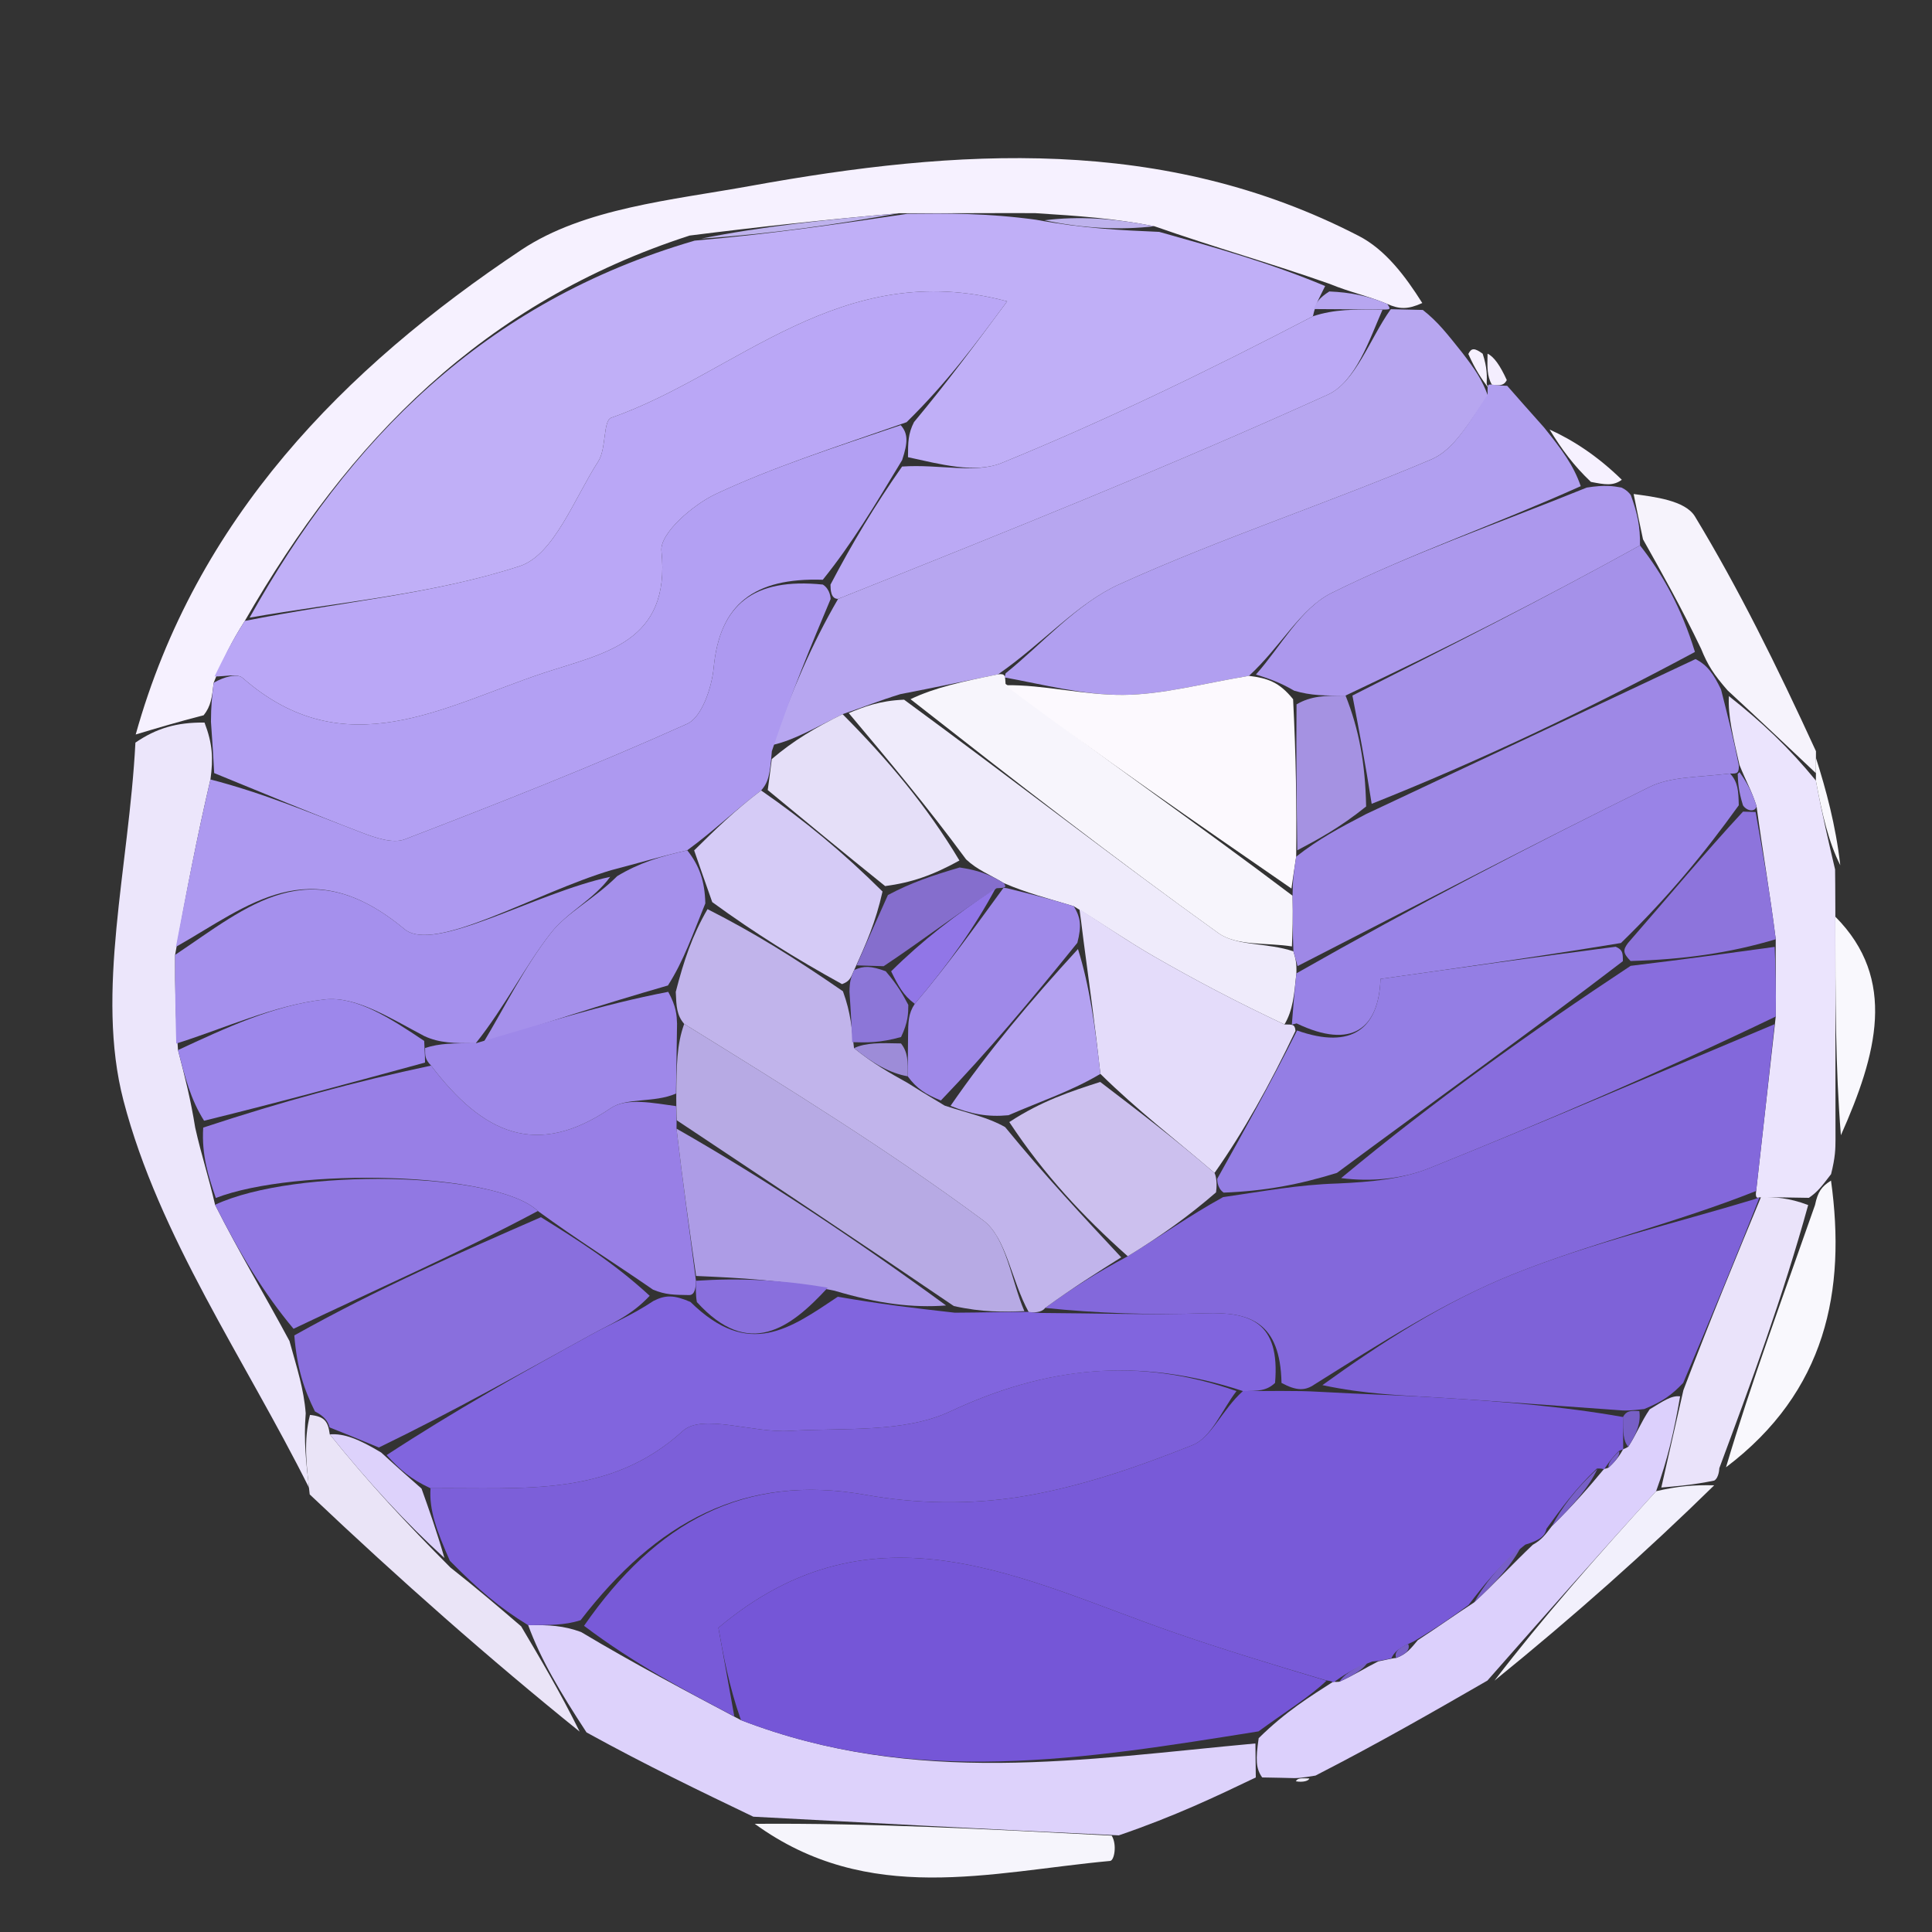 
<svg version="1.1" id="Layer_1" xmlns="http://www.w3.org/2000/svg" xmlns:xlink="http://www.w3.org/1999/xlink" x="0px" y="0px"
     width="100%" viewBox="0 0 100 100" enable-background="new 0 0 100 100" xml:space="preserve">
  <rect x="0" y="0" width="100" height="100" fill="#333333" stroke="none"/>
  <path fill="#F6F1FF" opacity="1" stroke="none"
        d="
M7.024,38.017 
	C10.143,26.854 17.772,19.077 26.98,12.937 
	C30.233,10.769 34.791,10.358 38.84,9.624 
	C49.54,7.685 60.224,6.989 70.337,12.216 
	C71.704,12.922 72.733,14.282 73.617,15.685 
	C72.875,16.022 72.435,16.014 71.805,15.732 
	C70.753,15.296 69.89,15.134 68.812,14.69 
	C65.731,13.606 62.867,12.804 59.748,11.709 
	C57.664,11.298 55.833,11.178 53.564,11.031 
	C51.073,11.024 49.021,11.045 46.529,11.037 
	C42.739,11.368 39.389,11.728 35.697,12.192 
	C25.054,15.636 18.068,22.755 12.671,32.14 
	C11.983,33.211 11.544,34.112 11.06,35.339 
	C10.969,36.104 10.922,36.541 10.542,37.021 
	C9.147,37.381 8.086,37.699 7.024,38.017 
z"/>
  <path fill="#B7A6F0" opacity="1" stroke="none"
        d="
M71.995,16.005 
	C72.435,16.014 72.875,16.022 73.645,16.043 
	C74.438,16.666 74.902,17.277 75.691,18.263 
	C76.358,19.133 76.699,19.629 77.019,20.491 
	C76.04,21.855 75.264,23.278 74.095,23.774 
	C68.755,26.04 63.215,27.849 57.937,30.241 
	C55.731,31.241 53.998,33.283 51.661,34.904 
	C49.827,35.273 48.381,35.588 46.602,35.929 
	C45.49,36.272 44.71,36.591 43.612,36.965 
	C42.19,37.669 41.087,38.317 39.987,38.559 
	C40.992,35.77 41.992,33.388 43.381,30.998 
	C52.105,27.51 60.499,24.158 68.722,20.43 
	C70.164,19.777 70.893,17.549 71.962,16.038 
	C71.973,16.027 71.995,16.005 71.995,16.005 
z"/>
  <path fill="#B19FF0" opacity="1" stroke="none"
        d="
M52.05,34.851 
	C53.998,33.283 55.731,31.241 57.937,30.241 
	C63.215,27.849 68.755,26.04 74.095,23.774 
	C75.264,23.278 76.04,21.855 77,20.426 
	C77.002,19.993 76.951,19.867 77.215,19.909 
	C77.657,19.958 77.835,19.964 78.013,19.97 
	C78.531,20.56 79.048,21.15 79.924,22.13 
	C80.865,23.303 81.448,24.087 81.819,25.164 
	C77.361,27.167 73.009,28.665 68.921,30.692 
	C67.314,31.489 66.294,33.471 64.647,34.982 
	C62.234,35.38 60.182,35.954 58.127,35.968 
	C56.074,35.981 54.017,35.432 51.99,35.063 
	C52.02,34.995 52.05,34.851 52.05,34.851 
z"/>
  <path fill="#DDD2FB" opacity="1" stroke="none"
        d="
M38.991,94.032 
	C36.236,92.709 33.48,91.387 30.359,89.67 
	C28.988,87.577 27.982,85.879 27.339,84.12 
	C28.434,84.101 29.167,84.142 30.076,84.473 
	C32.838,86.122 35.423,87.482 38.352,89.035 
	C47.377,92.518 56.178,91.047 64.98,90.241 
	C64.992,91.062 64.996,91.531 65,92 
	C62.914,92.999 60.828,93.998 57.909,94.998 
	C51.048,94.676 45.02,94.354 38.991,94.032 
z"/>
  <path fill="#ECE6FB" opacity="1" stroke="none"
        d="
M7.009,38.438 
	C8.086,37.699 9.147,37.381 10.586,37.4 
	C11.004,38.496 11.045,39.256 10.892,40.344 
	C10.168,43.451 9.637,46.23 9.063,49.425 
	C9.055,51.233 9.088,52.625 9.213,54.351 
	C9.586,55.794 9.868,56.904 10.104,58.368 
	C10.429,59.818 10.8,60.912 11.132,62.359 
	C12.377,64.829 13.66,66.947 14.982,69.408 
	C15.375,70.826 15.728,71.901 15.824,73.157 
	C15.71,74.561 15.853,75.784 15.996,77.007 
	C12.675,70.357 8.223,64.001 6.391,56.964 
	C4.932,51.361 6.673,44.926 7.009,38.438 
z"/>
  <path fill="#AC98ED" opacity="1" stroke="none"
        d="
M65.007,34.913 
	C66.294,33.471 67.314,31.489 68.921,30.692 
	C73.009,28.665 77.361,27.167 82.133,25.236 
	C83.079,25.087 83.5,25.161 83.921,25.234 
	C83.921,25.234 84.211,25.348 84.412,25.628 
	C84.756,26.577 84.899,27.246 84.886,28.23 
	C79.821,31.029 74.911,33.516 69.646,36.002 
	C68.582,36.007 67.874,36.012 66.987,35.751 
	C66.209,35.295 65.608,35.104 65.007,34.913 
z"/>
  <path fill="#DCD0FC" opacity="1" stroke="none"
        d="
M65.33,92 
	C64.996,91.531 64.992,91.062 65.149,89.968 
	C66.556,88.58 67.803,87.817 69.02,87.035 
	C68.99,87.016 69.018,87.081 69.33,87.045 
	C70.132,86.682 70.62,86.355 71.339,85.992 
	C71.57,85.957 72.019,85.832 72.267,85.816 
	C72.807,85.611 73.006,85.351 73.385,84.897 
	C74.444,84.206 75.229,83.639 76.301,82.94 
	C77.433,81.888 78.279,80.966 79.336,79.958 
	C79.813,79.69 79.98,79.441 80.329,78.987 
	C81.428,77.911 82.245,76.975 83.035,76.019 
	C83.009,76 83.022,76.065 83.26,75.963 
	C83.678,75.577 83.858,75.293 84.018,75.004 
	C83.998,74.999 84.018,75.035 84.279,74.885 
	C84.738,74.173 84.935,73.612 85.385,72.948 
	C86.076,72.53 86.515,72.215 86.963,72.275 
	C86.645,74.099 86.317,75.546 85.72,77.185 
	C82.629,80.58 79.808,83.784 76.986,86.988 
	C74.215,88.584 71.444,90.18 68.09,91.904 
	C67.332,92.033 67.156,92.034 66.98,92.035 
	C66.54,92.024 66.1,92.012 65.33,92 
z"/>
  <path fill="#EBE4FD" opacity="1" stroke="none"
        d="
M95.005,58.999 
	C95.002,59.443 95,59.887 94.776,60.774 
	C94.281,61.418 94.09,61.68 93.627,62 
	C92.566,61.983 91.86,61.966 91.073,61.975 
	C90.992,62.001 90.834,62.064 90.899,61.643 
	C91.259,58.486 91.555,55.749 91.913,52.615 
	C91.936,51.148 91.897,50.079 91.913,48.616 
	C91.603,46.158 91.236,44.094 90.918,41.726 
	C90.667,40.928 90.37,40.434 90.035,39.595 
	C89.713,38.159 89.429,37.068 89.487,36.029 
	C91.216,37.394 92.602,38.705 93.989,40.402 
	C94.322,42.193 94.653,43.599 94.984,45.004 
	C94.989,45.448 94.994,45.891 94.997,47.116 
	C94.998,51.599 95.001,55.299 95.005,58.999 
z"/>
  <path fill="#EAE4F7" opacity="1" stroke="none"
        d="
M16.031,77.351 
	C15.853,75.784 15.71,74.561 16.044,73.236 
	C16.798,73.314 16.977,73.564 17.069,74.243 
	C19.063,76.732 21.047,78.86 23.312,81.133 
	C24.722,82.245 25.849,83.212 26.976,84.18 
	C27.982,85.879 28.988,87.577 30.003,89.629 
	C25.364,85.887 20.715,81.791 16.031,77.351 
z"/>
  <path fill="#EAE3FA" opacity="1" stroke="none"
        d="
M91.153,61.949 
	C91.86,61.966 92.566,61.983 93.591,62.373 
	C92.27,67.163 90.631,71.58 88.991,75.996 
	C88.991,75.996 88.98,76.484 88.729,76.635 
	C87.648,76.856 86.819,76.925 85.989,76.994 
	C86.317,75.546 86.645,74.099 87.133,71.954 
	C88.58,68.154 89.867,65.052 91.153,61.949 
z"/>
  <path fill="#F6F5FC" opacity="1" stroke="none"
        d="
M39.066,94.401 
	C45.02,94.354 51.048,94.676 57.541,95.011 
	C57.825,95.474 57.679,96.302 57.458,96.322 
	C51.266,96.892 44.953,98.68 39.066,94.401 
z"/>
  <path fill="#F6F3FC" opacity="1" stroke="none"
        d="
M93.988,40.017 
	C92.602,38.705 91.216,37.394 89.421,35.735 
	C88.702,34.91 88.392,34.433 88.051,33.586 
	C87.028,31.449 86.035,29.683 85.042,27.916 
	C84.899,27.246 84.756,26.577 84.557,25.57 
	C85.608,25.717 87.223,25.892 87.733,26.736 
	C89.992,30.471 91.934,34.398 93.994,38.882 
	C93.994,39.677 93.991,39.847 93.988,40.017 
z"/>
  <path fill="#F9F8FD" opacity="1" stroke="none"
        d="
M89.338,75.946 
	C90.631,71.58 92.27,67.163 93.945,62.373 
	C94.09,61.68 94.281,61.418 94.773,61.107 
	C95.56,66.796 94.524,72.024 89.338,75.946 
z"/>
  <path fill="#F2F0FC" opacity="1" stroke="none"
        d="
M85.72,77.185 
	C86.819,76.925 87.648,76.856 88.727,76.879 
	C85.224,80.312 81.472,83.652 77.353,86.99 
	C79.808,83.784 82.629,80.58 85.72,77.185 
z"/>
  <path fill="#F9F8FD" opacity="1" stroke="none"
        d="
M95.285,58.759 
	C95.001,55.299 94.998,51.599 94.998,47.449 
	C98.221,50.691 97.138,54.593 95.285,58.759 
z"/>
  <path fill="#F9F8FD" opacity="1" stroke="none"
        d="
M93.989,40.402 
	C93.991,39.847 93.994,39.677 94,39.253 
	C94.509,40.853 95.016,42.708 95.253,44.784 
	C94.653,43.599 94.322,42.193 93.989,40.402 
z"/>
  <path fill="#F6F1FF" opacity="1" stroke="none"
        d="
M83.945,24.833 
	C83.5,25.161 83.079,25.087 82.345,24.943 
	C81.448,24.087 80.865,23.303 80.206,22.233 
	C81.409,22.775 82.689,23.603 83.945,24.833 
z"/>
  <path fill="#F6F1FF" opacity="1" stroke="none"
        d="
M77.021,20.059 
	C76.699,19.629 76.358,19.133 76.001,18.322 
	C76.154,18.003 76.322,18 76.743,18.308 
	C76.981,19.036 76.966,19.451 76.951,19.867 
	C76.951,19.867 77.002,19.993 77.021,20.059 
z"/>
  <path fill="#F4EEFE" opacity="1" stroke="none"
        d="
M77.215,19.909 
	C76.966,19.451 76.981,19.036 76.996,18.307 
	C77.322,18.456 77.647,18.917 77.992,19.674 
	C77.835,19.964 77.657,19.958 77.215,19.909 
z"/>
  <path fill="#EDEAF9" opacity="1" stroke="none"
        d="
M67.074,92.2 
	C67.156,92.034 67.332,92.033 67.771,92.053 
	C67.745,92.171 67.456,92.268 67.074,92.2 
z"/>
  <path fill="#C0AFF7" opacity="1" stroke="none"
        d="
M12.919,31.969 
	C18.068,22.755 25.054,15.636 35.954,12.455 
	C40.027,12.099 43.498,11.582 46.969,11.066 
	C49.021,11.045 51.073,11.024 53.625,11.374 
	C56.084,11.831 58.043,11.916 60.002,12.002 
	C62.867,12.804 65.731,13.606 68.59,14.805 
	C68.303,15.403 68.111,15.668 67.957,16.37 
	C62.568,19.178 57.281,21.741 51.853,23.96 
	C50.461,24.529 48.627,24.015 46.997,23.665 
	C47.001,22.888 47.003,22.444 47.309,21.847 
	C49.031,19.78 50.449,17.866 52.131,15.597 
	C43.509,13.286 38.134,19.355 31.633,21.624 
	C31.211,21.772 31.387,23.228 30.97,23.872 
	C29.72,25.807 28.668,28.725 26.899,29.302 
	C22.425,30.761 17.602,31.151 12.919,31.969 
z"/>
  <path fill="#BAA7F6" opacity="1" stroke="none"
        d="
M12.671,32.14 
	C17.602,31.151 22.425,30.761 26.899,29.302 
	C28.668,28.725 29.72,25.807 30.97,23.872 
	C31.387,23.228 31.211,21.772 31.633,21.624 
	C38.134,19.355 43.509,13.286 52.131,15.597 
	C50.449,17.866 49.031,19.78 46.925,21.853 
	C43.167,23.171 40.024,24.177 37.059,25.564 
	C35.866,26.123 34.142,27.612 34.236,28.514 
	C34.729,33.284 31.246,33.802 28.147,34.829 
	C22.991,36.538 17.857,39.733 12.565,35.093 
	C12.277,34.84 11.6,35.029 11.105,35.012 
	C11.544,34.112 11.983,33.211 12.671,32.14 
z"/>
  <path fill="#B3A0F3" opacity="1" stroke="none"
        d="
M11.06,35.339 
	C11.6,35.029 12.277,34.84 12.565,35.093 
	C17.857,39.733 22.991,36.538 28.147,34.829 
	C31.246,33.802 34.729,33.284 34.236,28.514 
	C34.142,27.612 35.866,26.123 37.059,25.564 
	C40.024,24.177 43.167,23.171 46.622,22.006 
	C47.003,22.444 47.001,22.888 46.694,23.815 
	C45.254,26.202 44.118,28.106 42.588,30.008 
	C39.028,29.895 37.253,31.266 36.939,34.563 
	C36.841,35.593 36.326,37.123 35.57,37.464 
	C30.769,39.624 25.862,41.554 20.945,43.444 
	C20.326,43.681 19.398,43.353 18.692,43.083 
	C16.138,42.107 13.618,41.045 11.086,40.015 
	C11.045,39.256 11.004,38.496 10.919,37.357 
	C10.922,36.541 10.969,36.104 11.06,35.339 
z"/>
  <path fill="#BEB2ED" opacity="1" stroke="none"
        d="
M46.529,11.037 
	C43.498,11.582 40.027,12.099 36.297,12.351 
	C39.389,11.728 42.739,11.368 46.529,11.037 
z"/>
  <path fill="#BEB2ED" opacity="1" stroke="none"
        d="
M59.748,11.709 
	C58.043,11.916 56.084,11.831 54.064,11.402 
	C55.833,11.178 57.664,11.298 59.748,11.709 
z"/>
  <path fill="#B7A6F0" opacity="1" stroke="none"
        d="
M68.006,15.997 
	C68.111,15.668 68.303,15.403 68.805,15.086 
	C69.89,15.134 70.753,15.296 71.805,15.732 
	C71.995,16.005 71.973,16.027 71.569,16.021 
	C70.111,16.009 69.059,16.003 68.006,15.997 
z"/>
  <path fill="#AD99F0" opacity="1" stroke="none"
        d="
M10.892,40.344 
	C13.618,41.045 16.138,42.107 18.692,43.083 
	C19.398,43.353 20.326,43.681 20.945,43.444 
	C25.862,41.554 30.769,39.624 35.57,37.464 
	C36.326,37.123 36.841,35.593 36.939,34.563 
	C37.253,31.266 39.028,29.895 42.591,30.257 
	C42.99,30.508 42.993,31.006 42.993,31.006 
	C41.992,33.388 40.992,35.77 39.951,38.881 
	C39.854,40.038 39.796,40.466 39.396,40.914 
	C38.013,41.962 36.971,42.989 35.571,44.011 
	C34.142,44.338 33.071,44.67 31.635,45.04 
	C27.72,46.207 22.476,49.374 20.936,48.091 
	C16.005,43.985 12.854,46.892 9.106,49.009 
	C9.637,46.23 10.168,43.451 10.892,40.344 
z"/>
  <path fill="#BBA9F5" opacity="1" stroke="none"
        d="
M43.381,30.998 
	C42.993,31.006 42.99,30.508 42.986,30.259 
	C44.118,28.106 45.254,26.202 46.692,24.148 
	C48.627,24.015 50.461,24.529 51.853,23.96 
	C57.281,21.741 62.568,19.178 67.957,16.37 
	C69.059,16.003 70.111,16.009 71.558,16.032 
	C70.893,17.549 70.164,19.777 68.722,20.43 
	C60.499,24.158 52.105,27.51 43.381,30.998 
z"/>
  <path fill="#EFEBFB" opacity="1" stroke="none"
        d="
M43.93,36.909 
	C44.71,36.591 45.49,36.272 46.795,36.215 
	C52.553,40.44 57.733,44.474 63.065,48.298 
	C64.011,48.977 65.585,48.78 66.947,49.241 
	C67.07,49.664 67.116,49.835 67.101,50.381 
	C66.982,51.517 66.924,52.276 66.485,53.025 
	C63.981,51.85 61.839,50.717 59.74,49.51 
	C58.418,48.75 57.16,47.878 55.578,46.906 
	C54.233,46.496 53.183,46.236 51.961,45.712 
	C51.199,45.245 50.608,45.044 50.006,44.483 
	C47.973,41.719 45.951,39.314 43.93,36.909 
z"/>
  <path fill="#F7F5FC" opacity="1" stroke="none"
        d="
M66.869,48.987 
	C65.585,48.78 64.011,48.977 63.065,48.298 
	C57.733,44.474 52.553,40.44 47.128,36.19 
	C48.381,35.588 49.827,35.273 51.661,34.904 
	C52.05,34.851 52.02,34.995 52.048,35.399 
	C57,39.198 61.922,42.595 66.903,46.363 
	C66.93,47.486 66.9,48.237 66.869,48.987 
z"/>
  <path fill="#E5DFF8" opacity="1" stroke="none"
        d="
M43.612,36.965 
	C45.951,39.314 47.973,41.719 49.66,44.54 
	C48.249,45.319 47.172,45.682 45.815,45.864 
	C43.603,44.086 41.671,42.49 39.738,40.894 
	C39.796,40.466 39.854,40.038 39.948,39.288 
	C41.087,38.317 42.19,37.669 43.612,36.965 
z"/>
  <path fill="#FCF9FE" opacity="1" stroke="none"
        d="
M66.845,45.991 
	C61.922,42.595 57,39.198 52.019,35.466 
	C54.017,35.432 56.074,35.981 58.127,35.968 
	C60.182,35.954 62.234,35.38 64.647,34.982 
	C65.608,35.104 66.209,35.295 66.931,36.192 
	C67.084,39.27 67.116,41.641 67.09,44.341 
	C66.97,45.11 66.908,45.551 66.845,45.991 
z"/>
  <path fill="#785AD8" opacity="1" stroke="none"
        d="
M76.014,83.071 
	C75.229,83.639 74.444,84.206 73.159,84.967 
	C72.366,85.309 72.153,85.533 72.019,85.832 
	C72.019,85.832 71.57,85.957 71.022,86.001 
	C69.988,86.39 69.503,86.736 69.018,87.081 
	C69.018,87.081 68.99,87.016 68.629,86.974 
	C65.793,86.132 63.304,85.375 60.846,84.526 
	C53.041,81.828 45.284,77.437 37.184,84.253 
	C37.433,85.638 37.72,87.24 38.008,88.841 
	C35.423,87.482 32.838,86.122 30.229,84.152 
	C33.944,78.801 38.507,76.245 44.824,77.376 
	C47.419,77.84 50.212,77.889 52.81,77.472 
	C55.855,76.983 58.851,75.944 61.729,74.797 
	C62.703,74.409 63.256,72.964 64.334,72.001 
	C65.111,71.998 65.556,71.996 66.333,71.995 
	C67.11,71.997 67.554,71.997 68.391,72.045 
	C70.682,72.172 72.583,72.221 74.479,72.339 
	C77.656,72.538 80.83,72.781 84.004,73.344 
	C84.008,74.133 84.013,74.584 84.018,75.035 
	C84.018,75.035 83.998,74.999 83.786,75.111 
	C83.39,75.504 83.206,75.784 83.022,76.065 
	C83.022,76.065 83.009,76 82.652,76.013 
	C81.546,77.059 80.797,78.093 80.047,79.126 
	C79.98,79.441 79.813,79.69 78.95,79.95 
	C77.573,81.043 76.794,82.057 76.014,83.071 
z"/>
  <path fill="#7556D7" opacity="1" stroke="none"
        d="
M38.352,89.035 
	C37.72,87.24 37.433,85.638 37.184,84.253 
	C45.284,77.437 53.041,81.828 60.846,84.526 
	C63.304,85.375 65.793,86.132 68.659,86.993 
	C67.803,87.817 66.556,88.58 65.141,89.616 
	C56.178,91.047 47.377,92.518 38.352,89.035 
z"/>
  <path fill="#7C5FD9" opacity="1" stroke="none"
        d="
M64.001,72.002 
	C63.256,72.964 62.703,74.409 61.729,74.797 
	C58.851,75.944 55.855,76.983 52.81,77.472 
	C50.212,77.889 47.419,77.84 44.824,77.376 
	C38.507,76.245 33.944,78.801 30.052,83.862 
	C29.167,84.142 28.434,84.101 27.339,84.12 
	C25.849,83.212 24.722,82.245 23.284,80.785 
	C22.589,79.211 22.204,78.129 22.284,77.033 
	C27.154,76.986 31.553,77.512 35.347,74.063 
	C36.348,73.152 38.989,74.178 40.862,74.063 
	C43.666,73.891 46.777,74.182 49.185,73.054 
	C54.13,70.738 58.908,70.216 64.001,72.002 
z"/>
  <path fill="#987FE6" opacity="1" stroke="none"
        d="
M11.17,62.007 
	C10.8,60.912 10.429,59.818 10.518,58.364 
	C14.651,57.003 18.326,56 22.313,55.155 
	C25.004,58.699 27.775,59.964 31.616,57.355 
	C32.436,56.797 33.842,57.1 34.992,57.252 
	C35.005,57.496 35.03,57.986 35.017,58.419 
	C35.346,61.249 35.688,63.646 36.022,66.293 
	C36.015,66.542 36.001,67.041 35.667,67.033 
	C34.888,67.022 34.443,67.02 33.8,66.752 
	C31.734,65.325 29.867,64.163 27.839,62.681 
	C25.71,60.64 15.285,60.417 11.17,62.007 
z"/>
  <path fill="#896FDD" opacity="1" stroke="none"
        d="
M27.999,63.002 
	C29.867,64.163 31.734,65.325 33.628,67.07 
	C32.652,68.116 31.617,68.521 30.652,69.052 
	C27.053,71.031 23.476,73.051 19.609,74.923 
	C18.57,74.487 17.815,74.185 17.059,73.883 
	C16.977,73.564 16.798,73.314 16.301,73.055 
	C15.728,71.901 15.375,70.826 15.233,69.121 
	C19.629,66.661 23.814,64.831 27.999,63.002 
z"/>
  <path fill="#A590ED" opacity="1" stroke="none"
        d="
M9.063,49.425 
	C12.854,46.892 16.005,43.985 20.936,48.091 
	C22.476,49.374 27.72,46.207 31.582,45.386 
	C30.744,46.551 29.348,47.217 28.5,48.309 
	C27.142,50.057 26.148,52.087 24.626,53.999 
	C23.502,53.997 22.753,53.995 21.957,53.625 
	C20.203,52.703 18.427,51.546 16.803,51.73 
	C14.19,52.027 11.677,53.209 9.122,54.016 
	C9.088,52.625 9.055,51.233 9.063,49.425 
z"/>
  <path fill="#9178E3" opacity="1" stroke="none"
        d="
M27.839,62.681 
	C23.814,64.831 19.629,66.661 15.193,68.778 
	C13.66,66.947 12.377,64.829 11.132,62.359 
	C15.285,60.417 25.71,60.64 27.839,62.681 
z"/>
  <path fill="#9D87EB" opacity="1" stroke="none"
        d="
M9.213,54.351 
	C11.677,53.209 14.19,52.027 16.803,51.73 
	C18.427,51.546 20.203,52.703 21.956,53.877 
	C22.001,54.663 22,54.831 22,54.998 
	C18.326,56 14.651,57.003 10.563,58.009 
	C9.868,56.904 9.586,55.794 9.213,54.351 
z"/>
  <path fill="#A591E9" opacity="1" stroke="none"
        d="
M84.886,28.23 
	C86.035,29.683 87.028,31.449 87.73,33.744 
	C81.958,36.847 76.478,39.422 70.998,41.606 
	C70.666,39.477 70.334,37.74 70.001,36.002 
	C74.911,33.516 79.821,31.029 84.886,28.23 
z"/>
  <path fill="#A592E2" opacity="1" stroke="none"
        d="
M69.646,36.002 
	C70.334,37.74 70.666,39.477 70.711,41.743 
	C69.332,42.852 68.24,43.432 67.148,44.012 
	C67.116,41.641 67.084,39.27 67.109,36.458 
	C67.874,36.012 68.582,36.007 69.646,36.002 
z"/>
  <path fill="#7E62D8" opacity="1" stroke="none"
        d="
M84.006,73.006 
	C80.83,72.781 77.656,72.538 74.479,72.339 
	C72.583,72.221 70.682,72.172 68.447,71.694 
	C71.508,69.486 74.781,67.369 78.333,65.947 
	C82.37,64.329 86.656,63.331 90.834,62.064 
	C90.834,62.064 90.992,62.001 91.073,61.975 
	C89.867,65.052 88.58,68.154 87.123,71.578 
	C86.515,72.215 86.076,72.53 85.103,72.933 
	C84.382,73.015 84.194,73.011 84.006,73.006 
z"/>
  <path fill="#775FC7" opacity="1" stroke="none"
        d="
M80.329,78.987 
	C80.797,78.093 81.546,77.059 82.679,76.032 
	C82.245,76.975 81.428,77.911 80.329,78.987 
z"/>
  <path fill="#775FC7" opacity="1" stroke="none"
        d="
M76.301,82.94 
	C76.794,82.057 77.573,81.043 78.739,80.036 
	C78.279,80.966 77.433,81.888 76.301,82.94 
z"/>
  <path fill="#775FC7" opacity="1" stroke="none"
        d="
M84.004,73.344 
	C84.194,73.011 84.382,73.015 84.851,73.035 
	C84.935,73.612 84.738,74.173 84.279,74.885 
	C84.013,74.584 84.008,74.133 84.004,73.344 
z"/>
  <path fill="#775FC7" opacity="1" stroke="none"
        d="
M69.33,87.045 
	C69.503,86.736 69.988,86.39 70.791,86.036 
	C70.62,86.355 70.132,86.682 69.33,87.045 
z"/>
  <path fill="#775FC7" opacity="1" stroke="none"
        d="
M83.26,75.963 
	C83.206,75.784 83.39,75.504 83.806,75.116 
	C83.858,75.293 83.678,75.577 83.26,75.963 
z"/>
  <path fill="#775FC7" opacity="1" stroke="none"
        d="
M72.267,85.816 
	C72.153,85.533 72.366,85.309 72.885,85.09 
	C73.006,85.351 72.807,85.611 72.267,85.816 
z"/>
  <path fill="#8368DB" opacity="1" stroke="none"
        d="
M90.899,61.643 
	C86.656,63.331 82.37,64.329 78.333,65.947 
	C74.781,67.369 71.508,69.486 68.055,71.647 
	C67.554,71.997 67.11,71.997 66.331,71.58 
	C66.268,68.426 64.698,67.897 62.386,67.975 
	C59.563,68.071 56.734,67.973 54.097,67.698 
	C55.536,66.651 56.786,65.865 58.373,65.024 
	C60.11,63.962 61.511,62.955 63.305,61.963 
	C65.465,61.648 67.233,61.318 69.218,61.258 
	C70.967,61.18 72.577,61.031 74.014,60.451 
	C79.988,58.042 85.909,55.503 91.85,53.012 
	C91.555,55.749 91.259,58.486 90.899,61.643 
z"/>
  <path fill="#9E88E6" opacity="1" stroke="none"
        d="
M67.09,44.341 
	C68.24,43.432 69.332,42.852 70.711,42.135 
	C76.478,39.422 81.958,36.847 87.76,34.114 
	C88.392,34.433 88.702,34.91 89.079,35.682 
	C89.429,37.068 89.713,38.159 90.002,39.624 
	C90.006,39.998 89.943,40.057 89.548,40.037 
	C87.887,40.24 86.486,40.187 85.379,40.732 
	C79.267,43.742 73.227,46.899 67.161,50.005 
	C67.116,49.835 67.07,49.664 66.947,49.241 
	C66.9,48.237 66.93,47.486 66.903,46.363 
	C66.908,45.551 66.97,45.11 67.09,44.341 
z"/>
  <path fill="#886DDD" opacity="1" stroke="none"
        d="
M91.913,52.615 
	C85.909,55.503 79.988,58.042 74.014,60.451 
	C72.577,61.031 70.967,61.18 69.417,60.978 
	C74.265,56.953 79.133,53.477 84.4,49.992 
	C87.152,49.66 89.504,49.335 91.857,49.01 
	C91.897,50.079 91.936,51.148 91.913,52.615 
z"/>
  <path fill="#8D74DC" opacity="1" stroke="none"
        d="
M91.913,48.616 
	C89.504,49.335 87.152,49.66 84.399,49.742 
	C83.998,49.332 83.998,49.165 84.27,48.805 
	C86.362,46.41 88.181,44.208 90.218,42.009 
	C90.435,42.012 90.87,42.03 90.87,42.03 
	C91.236,44.094 91.603,46.158 91.913,48.616 
z"/>
  <path fill="#9E88E6" opacity="1" stroke="none"
        d="
M90.918,41.726 
	C90.87,42.03 90.435,42.012 90.216,41.684 
	C89.979,40.923 89.961,40.49 89.943,40.057 
	C89.943,40.057 90.006,39.998 90.039,39.969 
	C90.37,40.434 90.667,40.928 90.918,41.726 
z"/>
  <path fill="#DDD2FB" opacity="1" stroke="none"
        d="
M17.069,74.243 
	C17.815,74.185 18.57,74.487 19.729,75.182 
	C20.694,76.065 21.256,76.557 21.818,77.048 
	C22.204,78.129 22.589,79.211 23.003,80.64 
	C21.047,78.86 19.063,76.732 17.069,74.243 
z"/>
  <path fill="#D5CBF6" opacity="1" stroke="none"
        d="
M39.396,40.914 
	C41.671,42.49 43.603,44.086 45.679,46.145 
	C45.327,47.727 44.831,48.847 44.211,50.209 
	C44.032,50.623 43.977,50.795 43.584,50.938 
	C41.156,49.602 39.067,48.296 36.865,46.693 
	C36.478,45.602 36.204,44.809 35.929,44.017 
	C36.971,42.989 38.013,41.962 39.396,40.914 
z"/>
  <path fill="#A590EB" opacity="1" stroke="none"
        d="
M35.571,44.011 
	C36.204,44.809 36.478,45.602 36.508,46.759 
	C35.83,48.419 35.396,49.715 34.572,51.008 
	C31.122,52.003 28.061,53 25,53.998 
	C26.148,52.087 27.142,50.057 28.5,48.309 
	C29.348,47.217 30.744,46.551 31.947,45.348 
	C33.071,44.67 34.142,44.338 35.571,44.011 
z"/>
  <path fill="#9983E7" opacity="1" stroke="none"
        d="
M89.548,40.037 
	C89.961,40.49 89.979,40.923 89.999,41.681 
	C88.181,44.208 86.362,46.41 83.901,48.81 
	C79.439,49.545 75.618,50.082 71.455,50.668 
	C71.363,53.233 69.985,54.346 67.112,52.971 
	C67.029,52.991 66.865,53.035 66.865,53.035 
	C66.924,52.276 66.982,51.517 67.101,50.381 
	C73.227,46.899 79.267,43.742 85.379,40.732 
	C86.486,40.187 87.887,40.24 89.548,40.037 
z"/>
  <path fill="#E4DCFA" opacity="1" stroke="none"
        d="
M55.873,47.057 
	C57.16,47.878 58.418,48.75 59.74,49.51 
	C61.839,50.717 63.981,51.85 66.485,53.025 
	C66.865,53.035 67.029,52.991 67.054,53.358 
	C65.72,56.154 64.362,58.584 62.864,60.711 
	C60.798,58.939 58.872,57.47 56.957,55.584 
	C56.683,53.107 56.397,51.048 56.081,48.666 
	C55.99,47.914 55.932,47.485 55.873,47.057 
z"/>
  <path fill="#9F89E9" opacity="1" stroke="none"
        d="
M55.578,46.906 
	C55.932,47.485 55.99,47.914 55.764,48.799 
	C53.318,51.827 51.157,54.4 48.7,56.961 
	C47.926,56.65 47.449,56.349 46.982,55.709 
	C46.993,54.917 46.995,54.465 47.001,53.68 
	C47.007,52.903 47.011,52.459 47.349,51.959 
	C49.078,49.931 50.472,47.958 51.932,45.966 
	C51.998,45.946 52.133,45.977 52.133,45.977 
	C53.183,46.236 54.233,46.496 55.578,46.906 
z"/>
  <path fill="#856ECD" opacity="1" stroke="none"
        d="
M44.336,49.967 
	C44.831,48.847 45.327,47.727 45.959,46.326 
	C47.172,45.682 48.249,45.319 49.672,44.9 
	C50.608,45.044 51.199,45.245 51.961,45.712 
	C52.133,45.977 51.998,45.946 51.588,45.975 
	C49.459,47.342 47.739,48.679 45.738,50.011 
	C45.083,49.993 44.709,49.98 44.336,49.967 
z"/>
  <path fill="#8165DE" opacity="1" stroke="none"
        d="
M22.284,77.033 
	C21.256,76.557 20.694,76.065 20.012,75.315 
	C23.476,73.051 27.053,71.031 30.652,69.052 
	C31.617,68.521 32.652,68.116 33.826,67.335 
	C34.443,67.02 34.888,67.022 35.737,67.388 
	C38.76,70.359 40.898,68.763 43.365,67.119 
	C45.483,67.488 47.251,67.702 49.419,67.945 
	C50.886,67.938 51.954,67.902 53.241,67.904 
	C53.461,67.942 53.908,67.959 53.908,67.959 
	C56.734,67.973 59.563,68.071 62.386,67.975 
	C64.698,67.897 66.268,68.426 65.997,71.579 
	C65.556,71.996 65.111,71.998 64.334,72.001 
	C58.908,70.216 54.13,70.738 49.185,73.054 
	C46.777,74.182 43.666,73.891 40.862,74.063 
	C38.989,74.178 36.348,73.152 35.347,74.063 
	C31.553,77.512 27.154,76.986 22.284,77.033 
z"/>
  <path fill="#B7AAE4" opacity="1" stroke="none"
        d="
M53.021,67.865 
	C51.954,67.902 50.886,67.938 49.368,67.6 
	C44.288,64.146 39.659,61.066 35.03,57.986 
	C35.03,57.986 35.005,57.496 35.003,56.849 
	C35.015,55.13 35.029,54.059 35.414,52.997 
	C40.843,56.356 46.013,59.556 50.884,63.161 
	C52.094,64.056 52.335,66.262 53.021,67.865 
z"/>
  <path fill="#AD9CE6" opacity="1" stroke="none"
        d="
M35.017,58.419 
	C39.659,61.066 44.288,64.146 48.969,67.571 
	C47.251,67.702 45.483,67.488 43.194,66.807 
	C40.458,66.241 38.244,66.142 36.03,66.044 
	C35.688,63.646 35.346,61.249 35.017,58.419 
z"/>
  <path fill="#9E88E9" opacity="1" stroke="none"
        d="
M35.044,52.987 
	C35.029,54.059 35.015,55.13 34.989,56.604 
	C33.842,57.1 32.436,56.797 31.616,57.355 
	C27.775,59.964 25.004,58.699 22.313,55.155 
	C22,54.831 22.001,54.663 22.002,54.245 
	C22.753,53.995 23.502,53.997 24.626,53.999 
	C28.061,53 31.122,52.003 34.588,51.337 
	C35.01,52.108 35.027,52.547 35.044,52.987 
z"/>
  <path fill="#896FDD" opacity="1" stroke="none"
        d="
M36.022,66.293 
	C38.244,66.142 40.458,66.241 42.843,66.652 
	C40.898,68.763 38.76,70.359 36.071,67.395 
	C36.001,67.041 36.015,66.542 36.022,66.293 
z"/>
  <path fill="#C1B4EB" opacity="1" stroke="none"
        d="
M35.414,52.997 
	C35.027,52.547 35.01,52.108 34.977,51.34 
	C35.396,49.715 35.83,48.419 36.621,47.057 
	C39.067,48.296 41.156,49.602 43.63,51.308 
	C44.047,52.453 44.079,53.198 44.203,54.25 
	C45.188,55.055 46.08,55.552 46.972,56.049 
	C47.449,56.349 47.926,56.65 48.901,57.229 
	C50.262,57.667 51.124,57.827 52.027,58.34 
	C54.057,60.823 56.046,62.951 58.035,65.079 
	C56.786,65.865 55.536,66.651 54.097,67.698 
	C53.908,67.959 53.461,67.942 53.241,67.904 
	C52.335,66.262 52.094,64.056 50.884,63.161 
	C46.013,59.556 40.843,56.356 35.414,52.997 
z"/>
  <path fill="#947EE4" opacity="1" stroke="none"
        d="
M63.004,61.014 
	C64.362,58.584 65.72,56.154 67.136,53.338 
	C69.985,54.346 71.363,53.233 71.455,50.668 
	C75.618,50.082 79.439,49.545 83.629,49.003 
	C83.998,49.165 83.998,49.332 84,49.75 
	C79.133,53.477 74.265,56.953 69.198,60.709 
	C67.233,61.318 65.465,61.648 63.337,61.73 
	C62.975,61.483 63.004,61.014 63.004,61.014 
z"/>
  <path fill="#CCC0EE" opacity="1" stroke="none"
        d="
M62.864,60.711 
	C63.004,61.014 62.975,61.483 62.943,61.716 
	C61.511,62.955 60.11,63.962 58.373,65.024 
	C56.046,62.951 54.057,60.823 52.241,58.078 
	C53.926,56.974 55.436,56.488 56.947,56.001 
	C58.872,57.47 60.798,58.939 62.864,60.711 
z"/>
  <path fill="#8C76D8" opacity="1" stroke="none"
        d="
M44.111,53.943 
	C44.079,53.198 44.047,52.453 43.969,51.338 
	C43.977,50.795 44.032,50.623 44.211,50.209 
	C44.709,49.98 45.083,49.993 45.843,50.27 
	C46.492,51.027 46.753,51.521 47.014,52.015 
	C47.011,52.459 47.007,52.903 46.639,53.676 
	C45.552,53.984 44.832,53.963 44.111,53.943 
z"/>
  <path fill="#B4A2F1" opacity="1" stroke="none"
        d="
M56.957,55.584 
	C55.436,56.488 53.926,56.974 52.201,57.724 
	C51.124,57.827 50.262,57.667 49.198,57.24 
	C51.157,54.4 53.318,51.827 55.796,49.122 
	C56.397,51.048 56.683,53.107 56.957,55.584 
z"/>
  <path fill="#9176E7" opacity="1" stroke="none"
        d="
M47.349,51.959 
	C46.753,51.521 46.492,51.027 46.125,50.275 
	C47.739,48.679 49.459,47.342 51.522,45.995 
	C50.472,47.958 49.078,49.931 47.349,51.959 
z"/>
  <path fill="#9D8CD8" opacity="1" stroke="none"
        d="
M44.203,54.25
	C44.832,53.963 45.552,53.984 46.635,54.008
	C46.995,54.465 46.993,54.917 46.982,55.709
	C46.08,55.552 45.188,55.055 44.203,54.25
z"/>
</svg>